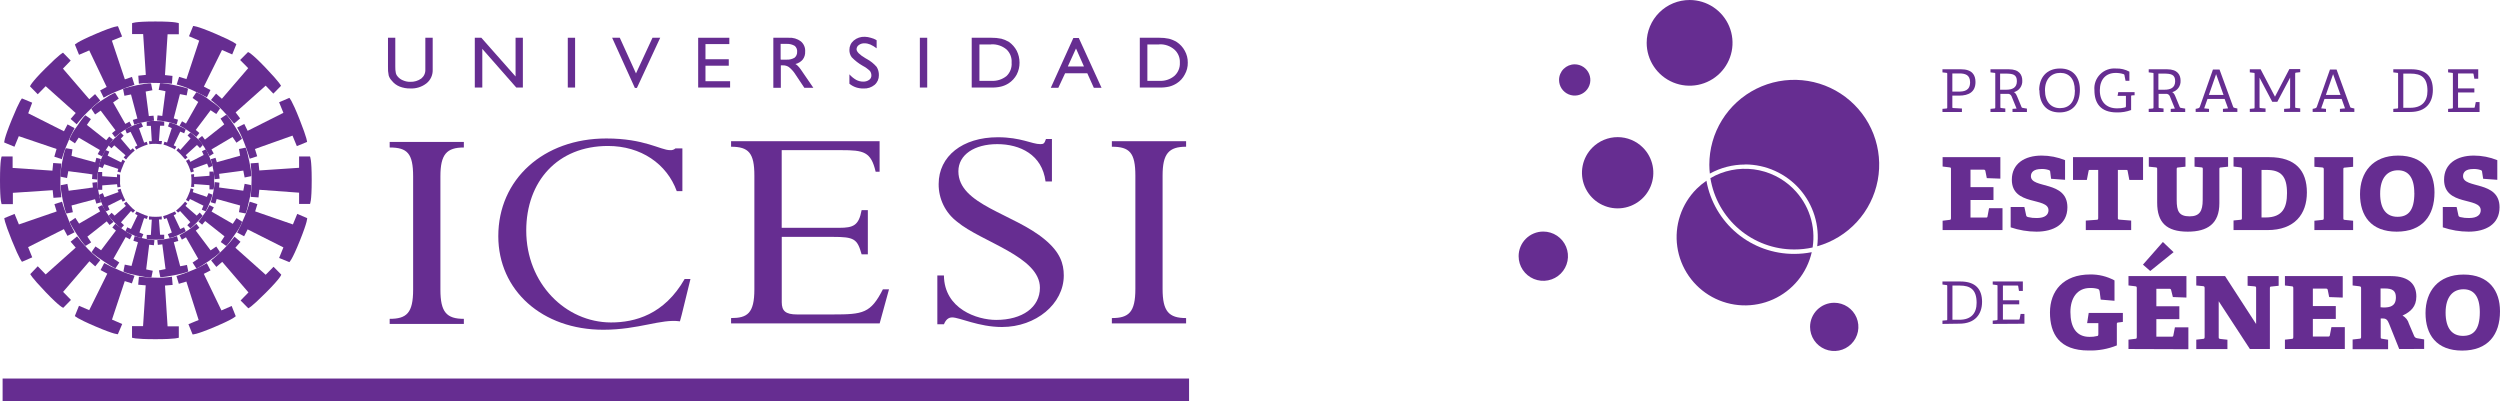 <svg width="349" height="56" viewBox="0 0 349 56" fill="none" xmlns="http://www.w3.org/2000/svg">
<g clip-path="url(#clip0_104_11395)">
<path fill-rule="evenodd" clip-rule="evenodd" d="M24.001 11.685C23.233 11.603 22.462 11.568 21.69 11.578C20.92 11.553 20.15 11.589 19.386 11.685V11.685L19.308 10.567L20.356 10.454L19.985 4.758H18.438V3.242C18.438 3.242 18.701 3 21.69 3C24.678 3 24.964 3.242 24.964 3.242V4.787H23.395L23.031 10.482L24.079 10.596L24.001 11.713V11.685Z" fill="#662D91"/>
<path fill-rule="evenodd" clip-rule="evenodd" d="M18.751 11.849C18.751 11.849 17.995 12.063 16.611 12.625C15.873 12.907 15.158 13.245 14.472 13.636V13.636L13.979 12.625L14.892 12.141L12.46 7.037L11.034 7.649L10.456 6.225C10.456 6.225 10.634 5.898 13.387 4.723C16.141 3.549 16.469 3.67 16.469 3.67L17.046 5.093L15.62 5.677L17.432 11.08L18.423 10.732L18.765 11.828L18.751 11.849Z" fill="#662D91"/>
<path fill-rule="evenodd" clip-rule="evenodd" d="M13.979 14.042C13.382 14.523 12.812 15.039 12.275 15.587C11.707 16.136 11.18 16.726 10.699 17.352V17.352L9.857 16.605L10.57 15.779L6.376 12.034L5.271 13.159L4.194 12.063C4.194 12.063 4.194 11.686 6.334 9.55C8.473 7.414 8.801 7.357 8.801 7.357L9.871 8.454L8.787 9.579L12.46 13.85L13.273 13.138L13.987 14.021L13.979 14.042Z" fill="#662D91"/>
<path fill-rule="evenodd" clip-rule="evenodd" d="M10.413 17.885C10.031 18.573 9.697 19.287 9.415 20.021C9.097 20.733 8.835 21.468 8.63 22.221V22.221L7.582 21.872L7.896 20.797L2.625 19.01L2.018 20.484L0.592 19.893C0.592 19.893 0.485 19.544 1.64 16.711C2.796 13.877 3.067 13.742 3.067 13.742L4.493 14.333L3.937 15.814L8.93 18.327L9.429 17.366L10.428 17.9L10.413 17.885Z" fill="#662D91"/>
<path fill-rule="evenodd" clip-rule="evenodd" d="M8.559 22.833C8.475 23.613 8.432 24.398 8.431 25.183C8.418 25.97 8.461 26.757 8.559 27.539V27.539L7.461 27.617L7.354 26.549L1.797 26.919V28.5H0.235C0.235 28.5 0 28.229 0 25.183C0 22.136 0.235 21.844 0.235 21.844H1.762V23.445L7.318 23.823L7.425 22.755L8.523 22.833H8.559Z" fill="#662D91"/>
<path fill-rule="evenodd" clip-rule="evenodd" d="M8.659 28.15C8.857 28.88 9.11 29.594 9.415 30.286C9.68 31.027 10.015 31.742 10.413 32.422V32.422L9.415 32.927L8.916 31.988L3.923 34.5L4.501 35.924L3.074 36.544C3.074 36.544 2.782 36.351 1.648 33.547C0.514 30.742 0.606 30.45 0.606 30.45L2.033 29.859L2.639 31.332L7.91 29.517L7.596 28.499L8.673 28.15H8.659Z" fill="#662D91"/>
<path fill-rule="evenodd" clip-rule="evenodd" d="M10.756 32.992C11.231 33.607 11.738 34.196 12.275 34.758C12.809 35.319 13.389 35.836 14.008 36.303V36.303L13.295 37.185L12.482 36.473L8.809 40.745L9.907 41.869L8.837 42.966C8.837 42.966 8.466 42.966 6.369 40.773C4.272 38.581 4.229 38.26 4.229 38.26L5.271 37.171L6.376 38.31L10.57 34.566L9.857 33.74L10.727 33.028L10.756 32.992Z" fill="#662D91"/>
<path fill-rule="evenodd" clip-rule="evenodd" d="M14.529 36.707C15.189 37.08 15.873 37.411 16.576 37.697C17.288 38.02 18.025 38.286 18.78 38.494L18.409 39.562L17.418 39.241L15.634 44.616L17.061 45.228L16.455 46.652C16.455 46.652 16.112 46.759 13.359 45.584C10.606 44.41 10.449 44.111 10.449 44.111L11.027 42.687L12.453 43.299L14.978 38.202L14.037 37.697L14.557 36.707H14.529Z" fill="#662D91"/>
<path fill-rule="evenodd" clip-rule="evenodd" d="M19.407 38.63C20.165 38.716 20.927 38.761 21.69 38.765C22.462 38.793 23.236 38.747 24.001 38.63V38.63L24.101 39.776L23.031 39.862L23.394 45.557H24.963V47.137C24.963 47.137 24.671 47.351 21.683 47.351C18.694 47.351 18.43 47.137 18.43 47.137V45.528H19.971L20.342 39.833L19.293 39.748L19.393 38.602L19.407 38.63Z" fill="#662D91"/>
<path fill-rule="evenodd" clip-rule="evenodd" d="M24.657 38.523C25.387 38.312 26.102 38.053 26.797 37.746C27.513 37.465 28.205 37.125 28.865 36.728V36.728L29.393 37.746L28.451 38.231L30.912 43.335L32.339 42.715L32.909 44.139C32.909 44.139 32.752 44.46 29.978 45.634C27.203 46.809 26.882 46.681 26.882 46.681L26.305 45.257L27.731 44.673L26.019 39.306L24.964 39.619L24.628 38.523H24.657Z" fill="#662D91"/>
<path fill-rule="evenodd" clip-rule="evenodd" d="M29.479 36.358C30.077 35.875 30.646 35.357 31.183 34.806C31.742 34.257 32.259 33.666 32.731 33.041V33.041L33.572 33.753L32.859 34.586L37.089 38.359L38.187 37.241L39.264 38.337C39.264 38.337 39.264 38.708 37.124 40.85C34.985 42.993 34.664 43.036 34.664 43.036L33.587 41.947L34.685 40.822L31.019 36.551L30.206 37.263L29.493 36.38L29.479 36.358Z" fill="#662D91"/>
<path fill-rule="evenodd" clip-rule="evenodd" d="M33.102 32.479C33.47 31.784 33.803 31.071 34.1 30.343C34.421 29.638 34.674 28.904 34.856 28.15V28.15L35.933 28.499L35.619 29.51L40.89 31.332L41.496 29.859L42.88 30.45C42.88 30.45 42.987 30.799 41.86 33.603C40.733 36.408 40.391 36.593 40.391 36.593L38.964 36.01L39.563 34.536L34.571 32.023L34.079 32.984L33.08 32.45L33.102 32.479Z" fill="#662D91"/>
<path fill-rule="evenodd" clip-rule="evenodd" d="M34.992 27.51C34.992 27.51 35.092 26.706 35.12 25.161C35.133 24.374 35.09 23.586 34.992 22.805V22.805L36.09 22.727L36.197 23.794L41.753 23.424V21.844H43.272C43.272 21.844 43.515 22.107 43.515 25.161C43.515 28.215 43.272 28.471 43.272 28.471H41.753V26.898L36.197 26.492L36.09 27.56L34.992 27.482V27.51Z" fill="#662D91"/>
<path fill-rule="evenodd" clip-rule="evenodd" d="M34.856 22.136C34.856 22.136 34.649 21.36 34.1 19.943C33.819 19.208 33.485 18.494 33.102 17.807L34.1 17.302L34.571 18.263L39.563 15.75L38.964 14.276L40.391 13.664C40.391 13.664 40.705 13.849 41.817 16.661C42.93 19.473 42.866 19.815 42.866 19.815L41.439 20.398L40.833 18.932L35.591 20.797L35.905 21.815L34.856 22.157V22.136Z" fill="#662D91"/>
<path fill-rule="evenodd" clip-rule="evenodd" d="M32.681 17.273C32.205 16.659 31.698 16.07 31.162 15.508C30.631 14.948 30.059 14.429 29.45 13.956V13.956L30.163 13.073L30.976 13.785L34.649 9.514L33.522 8.375L34.621 7.271C34.621 7.271 34.992 7.271 37.089 9.471C39.185 11.671 39.228 11.984 39.228 11.984L38.158 13.073L37.089 11.956L32.895 15.693L33.522 16.526L32.659 17.273H32.681Z" fill="#662D91"/>
<path fill-rule="evenodd" clip-rule="evenodd" d="M28.879 13.586C28.879 13.586 28.166 13.187 26.804 12.568C26.116 12.244 25.4 11.984 24.664 11.792V11.792L25.006 10.724L26.026 11.044L27.809 5.669L26.383 5.057L26.961 3.633C26.961 3.633 27.303 3.527 30.056 4.701C32.809 5.876 32.995 6.175 32.995 6.175L32.417 7.599L30.991 6.979L28.459 12.091L29.379 12.568L28.879 13.586V13.586Z" fill="#662D91"/>
<path fill-rule="evenodd" clip-rule="evenodd" d="M15.791 19.467C15.496 19.831 15.224 20.214 14.978 20.613C14.703 21.001 14.464 21.413 14.265 21.845V21.845L13.637 21.51L13.951 20.948L10.991 19.211L10.463 20.015L9.679 19.481C9.93 18.841 10.274 18.242 10.699 17.701C11.719 16.149 11.933 16.1 11.933 16.1L12.689 16.634L12.125 17.438L14.828 19.574L15.249 19.068L15.777 19.495L15.791 19.467Z" fill="#662D91"/>
<path fill-rule="evenodd" clip-rule="evenodd" d="M14.087 22.221C13.942 22.688 13.828 23.164 13.744 23.645C13.641 24.113 13.579 24.59 13.559 25.069L12.845 24.983L12.896 24.343L9.536 23.894L9.358 24.855L8.438 24.663C8.438 24.663 8.331 24.45 8.673 22.634C9.015 20.819 9.194 20.684 9.194 20.684L10.114 20.847L9.985 21.766L13.295 22.67L13.452 22.029L14.108 22.221H14.087Z" fill="#662D91"/>
<path fill-rule="evenodd" clip-rule="evenodd" d="M13.552 25.424C13.594 25.902 13.665 26.378 13.766 26.848C13.833 27.32 13.945 27.785 14.101 28.236V28.236L13.452 28.428L13.266 27.809L9.985 28.684L10.171 29.624L9.272 29.809C9.272 29.809 9.115 29.674 8.752 27.887C8.388 26.1 8.488 25.851 8.488 25.851L9.408 25.666L9.586 26.627L12.974 26.171L12.896 25.502L13.609 25.424H13.552Z" fill="#662D91"/>
<path fill-rule="evenodd" clip-rule="evenodd" d="M14.265 28.629C14.265 28.629 14.479 29.056 14.978 29.832C15.239 30.234 15.527 30.617 15.841 30.978L15.292 31.405L14.9 30.9L12.196 33.035L12.724 33.833L11.961 34.324C11.961 34.324 11.747 34.267 10.727 32.715C9.707 31.163 9.729 30.95 9.729 30.95L10.52 30.416L11.041 31.22L13.979 29.512L13.666 28.921L14.265 28.629Z" fill="#662D91"/>
<path fill-rule="evenodd" clip-rule="evenodd" d="M16.105 31.227C16.105 31.227 16.469 31.547 17.232 32.081C17.61 32.356 18.014 32.594 18.437 32.793V32.793L18.123 33.412L17.546 33.092L15.841 36.11L16.654 36.644L16.126 37.449C16.126 37.449 15.919 37.449 14.4 36.431C12.881 35.413 12.795 35.178 12.795 35.178L13.323 34.402L14.108 34.935L16.183 32.188L15.684 31.761L16.105 31.227V31.227Z" fill="#662D91"/>
<path fill-rule="evenodd" clip-rule="evenodd" d="M18.808 32.963C19.255 33.106 19.71 33.223 20.171 33.312C20.625 33.432 21.091 33.503 21.561 33.525V33.525L21.483 34.237L20.827 34.159L20.406 37.611L21.326 37.797L21.14 38.729C21.14 38.729 20.955 38.836 19.172 38.466C17.389 38.096 17.232 37.882 17.232 37.882L17.417 36.942L18.359 37.127L19.258 33.817L18.623 33.611L18.808 32.941V32.963Z" fill="#662D91"/>
<path fill-rule="evenodd" clip-rule="evenodd" d="M21.954 33.525C22.42 33.485 22.884 33.421 23.344 33.333C23.809 33.25 24.265 33.126 24.707 32.963L24.892 33.632L24.265 33.817L25.156 37.17L26.098 36.985L26.283 37.882C26.283 37.882 26.126 38.067 24.343 38.416C22.56 38.765 22.374 38.679 22.374 38.679L22.189 37.747L23.109 37.562L22.66 34.109L22.032 34.187L21.954 33.475V33.525Z" fill="#662D91"/>
<path fill-rule="evenodd" clip-rule="evenodd" d="M25.07 32.829C25.07 32.829 25.491 32.615 26.283 32.117C26.684 31.857 27.061 31.561 27.41 31.234L27.831 31.797L27.331 32.195L29.4 34.95L30.191 34.416L30.712 35.193C30.712 35.193 30.662 35.406 29.143 36.445C27.624 37.485 27.41 37.463 27.41 37.463L26.882 36.659L27.674 36.125L25.962 33.128L25.391 33.456L25.07 32.836V32.829Z" fill="#662D91"/>
<path fill-rule="evenodd" clip-rule="evenodd" d="M27.695 30.957C27.695 30.957 28.009 30.587 28.537 29.811C28.811 29.441 29.047 29.045 29.243 28.629L29.849 28.949L29.535 29.54L32.495 31.249L33.023 30.444L33.808 30.957C33.567 31.584 33.23 32.17 32.809 32.694C31.789 34.246 31.575 34.331 31.575 34.331L30.819 33.79L31.34 32.993L28.644 30.857L28.223 31.363L27.695 30.935V30.957Z" fill="#662D91"/>
<path fill-rule="evenodd" clip-rule="evenodd" d="M29.428 28.23C29.567 27.773 29.681 27.31 29.77 26.842C29.867 26.372 29.936 25.896 29.977 25.418V25.418L30.634 25.503L30.584 26.173L33.964 26.621L34.15 25.66L35.07 25.852C35.077 26.538 34.989 27.221 34.806 27.881C34.435 29.668 34.278 29.803 34.278 29.803L33.358 29.618L33.522 28.686L30.248 27.781L30.063 28.422L29.407 28.23H29.428Z" fill="#662D91"/>
<path fill-rule="evenodd" clip-rule="evenodd" d="M29.956 24.997C29.915 24.518 29.846 24.043 29.749 23.573C29.686 23.113 29.578 22.66 29.428 22.22V22.22L30.084 22.028L30.27 22.647L33.522 21.736L33.358 20.796L34.278 20.611C34.278 20.611 34.435 20.739 34.806 22.562C35.177 24.384 35.07 24.591 35.07 24.591L34.15 24.776L33.964 23.815L30.584 24.27L30.662 24.94L29.949 25.018L29.956 24.997Z" fill="#662D91"/>
<path fill-rule="evenodd" clip-rule="evenodd" d="M29.243 21.793C29.243 21.793 29.029 21.359 28.53 20.561C28.274 20.152 27.983 19.767 27.66 19.408L28.216 18.981L28.608 19.494L31.304 17.358L30.784 16.553L31.568 16.02C31.568 16.02 31.782 16.076 32.774 17.621C33.765 19.166 33.772 19.387 33.772 19.387L33.009 19.921L32.46 19.123L29.521 20.86L29.835 21.423L29.243 21.793Z" fill="#662D91"/>
<path fill-rule="evenodd" clip-rule="evenodd" d="M27.41 19.116C27.41 19.116 27.039 18.796 26.283 18.262C25.903 17.986 25.497 17.747 25.07 17.55V17.55L25.413 16.931L25.962 17.251L27.674 14.233L26.882 13.678L27.41 12.873C28.034 13.126 28.618 13.469 29.143 13.891C30.662 14.93 30.712 15.144 30.712 15.144L30.191 15.92L29.4 15.386L27.331 18.141L27.831 18.568L27.41 19.102V19.116Z" fill="#662D91"/>
<path fill-rule="evenodd" clip-rule="evenodd" d="M24.678 17.38C24.241 17.231 23.796 17.105 23.345 17.003C22.875 16.899 22.398 16.837 21.918 16.818V16.818L21.996 16.106L22.653 16.184L23.102 12.732L22.153 12.546L22.339 11.614C22.339 11.614 22.524 11.507 24.307 11.877C26.09 12.248 26.247 12.39 26.247 12.39L26.062 13.322L25.12 13.137L24.25 16.526L24.849 16.711L24.664 17.38H24.678Z" fill="#662D91"/>
<path fill-rule="evenodd" clip-rule="evenodd" d="M21.533 16.846C21.054 16.882 20.578 16.944 20.106 17.031C19.641 17.114 19.185 17.24 18.744 17.408V17.408L18.544 16.739L19.179 16.554L18.288 13.187L17.368 13.372L17.182 12.432C17.182 12.432 17.318 12.276 19.101 11.898C20.884 11.521 21.091 11.656 21.091 11.656L21.276 12.596L20.335 12.781L20.777 16.205L21.433 16.148L21.512 16.86L21.533 16.846Z" fill="#662D91"/>
<path fill-rule="evenodd" clip-rule="evenodd" d="M18.387 17.566C18.387 17.566 17.966 17.779 17.182 18.278C16.788 18.545 16.412 18.838 16.055 19.154V19.154L15.634 18.598L16.126 18.192L14.058 15.445L13.273 15.979L12.746 15.174C13.212 14.694 13.742 14.279 14.322 13.943C15.841 12.917 16.076 12.967 16.076 12.967L16.576 13.764L15.791 14.298L17.496 17.296L18.073 16.975L18.387 17.587V17.566Z" fill="#662D91"/>
<path fill-rule="evenodd" clip-rule="evenodd" d="M17.467 22.484C17.327 22.731 17.21 22.991 17.118 23.26C16.993 23.525 16.895 23.801 16.825 24.085V24.085L16.404 23.957L16.511 23.58L14.557 22.932L14.322 23.466L13.794 23.253C13.869 22.845 14.001 22.449 14.186 22.078C14.607 21.01 14.743 20.953 14.743 20.953L15.263 21.167L15.028 21.729L16.918 22.669L17.103 22.291L17.467 22.505V22.484Z" fill="#662D91"/>
<path fill-rule="evenodd" clip-rule="evenodd" d="M16.761 24.357C16.761 24.357 16.761 24.648 16.761 25.211C16.736 25.506 16.755 25.804 16.818 26.094L16.397 26.151L16.34 25.716L14.272 25.88V26.492H13.694C13.601 26.091 13.574 25.677 13.616 25.268C13.575 24.846 13.601 24.421 13.694 24.008H14.265V24.599L16.333 24.734V24.328L16.754 24.385L16.761 24.357Z" fill="#662D91"/>
<path fill-rule="evenodd" clip-rule="evenodd" d="M16.84 26.336C16.904 26.621 17 26.898 17.125 27.162C17.231 27.438 17.355 27.706 17.496 27.966V27.966L17.125 28.151L16.947 27.802L15.057 28.742L15.292 29.276L14.764 29.518C14.519 29.177 14.333 28.796 14.215 28.393C14.024 28.02 13.892 27.619 13.823 27.204V27.204L14.351 26.962L14.579 27.525L16.555 26.813L16.405 26.493L16.826 26.364L16.84 26.336Z" fill="#662D91"/>
<path fill-rule="evenodd" clip-rule="evenodd" d="M17.624 28.15C17.805 28.374 17.997 28.588 18.202 28.791C18.395 29.014 18.616 29.212 18.858 29.382L18.566 29.702L18.28 29.46L16.889 31.041L17.31 31.439L16.918 31.866C16.918 31.866 16.79 31.866 15.969 31.041C15.149 30.215 15.185 30.101 15.185 30.101L15.577 29.702L15.998 30.101L17.574 28.741L17.31 28.421L17.624 28.15Z" fill="#662D91"/>
<path fill-rule="evenodd" clip-rule="evenodd" d="M19.044 29.518C19.044 29.518 19.308 29.646 19.828 29.859C20.088 29.987 20.361 30.087 20.641 30.158L20.513 30.557L20.113 30.45L19.464 32.458L20.014 32.693L19.778 33.234C19.375 33.155 18.986 33.019 18.623 32.828C17.596 32.401 17.524 32.266 17.524 32.266L17.76 31.732L18.28 31.974L19.201 30.052L18.858 29.859L19.044 29.518V29.518Z" fill="#662D91"/>
<path fill-rule="evenodd" clip-rule="evenodd" d="M20.848 30.209C21.136 30.251 21.427 30.27 21.718 30.266C22.007 30.272 22.296 30.253 22.581 30.209V30.636H22.189L22.346 32.772H22.924V33.355C22.924 33.355 22.817 33.462 21.69 33.462C20.563 33.462 20.484 33.355 20.484 33.355V32.793H21.062L21.191 30.657H20.798V30.23L20.848 30.209Z" fill="#662D91"/>
<path fill-rule="evenodd" clip-rule="evenodd" d="M22.824 30.158C23.105 30.088 23.378 29.988 23.637 29.859C24.165 29.646 24.429 29.518 24.429 29.518L24.607 29.859L24.25 30.052L25.163 31.974L25.691 31.732L25.927 32.266C25.927 32.266 25.848 32.401 24.821 32.828C24.459 33.017 24.073 33.154 23.673 33.234V33.234L23.43 32.693L23.986 32.458L23.273 30.45L22.909 30.585L22.774 30.158H22.824Z" fill="#662D91"/>
<path fill-rule="evenodd" clip-rule="evenodd" d="M24.6 29.382C24.6 29.382 24.835 29.197 25.256 28.791C25.46 28.588 25.653 28.374 25.834 28.15V28.15L26.147 28.421L25.891 28.741L27.46 30.101L27.881 29.674L28.273 30.101C28.273 30.101 28.273 30.236 27.488 31.041C26.704 31.845 26.568 31.866 26.568 31.866L26.147 31.439L26.568 31.012L25.142 29.46L24.856 29.674L24.564 29.382H24.6Z" fill="#662D91"/>
<path fill-rule="evenodd" clip-rule="evenodd" d="M25.962 27.915C26.104 27.666 26.228 27.407 26.333 27.139C26.461 26.867 26.557 26.58 26.618 26.285V26.285L27.017 26.42L26.91 26.819L28.879 27.488L29.114 26.954L29.635 27.168C29.569 27.585 29.436 27.988 29.243 28.364C28.822 29.432 28.694 29.489 28.694 29.489L28.166 29.275L28.401 28.713L26.518 27.78L26.333 28.122L25.962 27.915Z" fill="#662D91"/>
<path fill-rule="evenodd" clip-rule="evenodd" d="M26.675 26.064C26.713 25.781 26.73 25.496 26.725 25.21C26.729 24.924 26.713 24.639 26.675 24.356V24.356L27.096 24.306V24.704L29.243 24.541V23.957H29.814C29.906 24.358 29.933 24.772 29.892 25.181C29.933 25.603 29.907 26.028 29.814 26.442H29.243V25.851L27.103 25.694V26.093H26.682L26.675 26.064Z" fill="#662D91"/>
<path fill-rule="evenodd" clip-rule="evenodd" d="M26.647 24.065C26.566 23.783 26.47 23.505 26.361 23.232C26.249 22.963 26.116 22.703 25.962 22.456V22.456L26.39 22.221L26.568 22.598L28.43 21.637L28.194 21.103L28.722 20.861C28.722 20.861 28.851 20.94 29.271 21.979C29.692 23.018 29.664 23.161 29.664 23.161L29.143 23.403L28.908 22.84L26.939 23.552L27.067 23.93L26.675 24.065H26.647Z" fill="#662D91"/>
<path fill-rule="evenodd" clip-rule="evenodd" d="M25.834 22.222C25.834 22.222 25.648 22.001 25.256 21.574C25.058 21.368 24.849 21.173 24.628 20.99V20.99L24.892 20.67L25.178 20.933L26.604 19.332L26.183 18.904L26.576 18.506C26.576 18.506 26.711 18.506 27.524 19.303C28.337 20.101 28.309 20.243 28.309 20.243L27.916 20.67L27.496 20.243L25.927 21.667L26.183 21.959L25.869 22.229L25.834 22.222Z" fill="#662D91"/>
<path fill-rule="evenodd" clip-rule="evenodd" d="M24.393 20.854C24.15 20.708 23.895 20.584 23.63 20.484C23.373 20.355 23.102 20.255 22.824 20.185V20.185L22.959 19.786L23.323 19.893L23.979 17.885L23.451 17.643L23.665 17.109C24.068 17.189 24.457 17.325 24.821 17.515C25.869 17.942 25.919 18.07 25.919 18.07L25.712 18.611L25.163 18.369L24.25 20.291L24.614 20.484L24.407 20.854H24.393Z" fill="#662D91"/>
<path fill-rule="evenodd" clip-rule="evenodd" d="M22.553 20.134C22.553 20.134 22.267 20.134 21.718 20.078C21.427 20.072 21.136 20.091 20.848 20.134V20.134L20.798 19.707H21.191L21.062 17.572H20.484V16.988C20.878 16.888 21.286 16.859 21.69 16.902C22.817 16.902 22.924 16.988 22.924 16.988V17.55H22.346L22.189 19.686H22.61L22.553 20.113V20.134Z" fill="#662D91"/>
<path fill-rule="evenodd" clip-rule="evenodd" d="M20.591 20.186C20.314 20.268 20.043 20.368 19.778 20.485C19.513 20.596 19.258 20.729 19.015 20.883V20.883L18.808 20.506L19.172 20.321L18.23 18.399L17.702 18.634L17.496 18.1C17.496 18.1 17.546 17.972 18.566 17.545C19.585 17.117 19.721 17.139 19.721 17.139L19.963 17.673L19.407 17.915L20.12 19.922L20.484 19.787L20.62 20.186H20.591Z" fill="#662D91"/>
<path fill-rule="evenodd" clip-rule="evenodd" d="M18.808 21.017C18.584 21.198 18.372 21.393 18.173 21.601C17.955 21.801 17.761 22.025 17.596 22.27V22.27L17.26 21.978L17.524 21.679L15.948 20.291L15.556 20.697L15.135 20.291C15.135 20.291 15.135 20.163 15.948 19.358C16.761 18.554 16.868 18.525 16.868 18.525L17.26 18.931L16.868 19.358L18.23 20.96L18.544 20.697L18.808 21.017V21.017Z" fill="#662D91"/>
<path d="M165.993 52.846H0.364V55.999H165.993V52.846Z" fill="#662D91"/>
<path fill-rule="evenodd" clip-rule="evenodd" d="M146.85 19.409H146.015C145.801 20.029 145.701 20.121 145.223 20.121C144.047 20.121 142.52 19.16 139.296 19.16C134.368 19.16 131.037 21.808 131.037 25.681C131.025 26.698 131.251 27.704 131.696 28.618C132.142 29.533 132.796 30.331 133.605 30.949C137.014 33.797 145.173 35.811 145.173 40.168C145.173 42.895 142.734 44.66 139.061 44.66C136.415 44.66 131.822 43.136 131.772 38.459H130.852V45.272H131.772C132.036 44.632 132.399 44.311 132.927 44.311C133.947 44.311 136.65 45.65 139.874 45.65C144.624 45.65 148.504 42.41 148.504 38.459C148.504 36.772 147.977 35.199 145.851 33.434C141.5 29.796 133.79 28.593 133.79 23.916C133.79 21.588 136.044 20.121 139.218 20.121C142.392 20.121 145.487 21.588 145.958 25.332H146.85V19.424V19.409Z" fill="#662D91"/>
<path fill-rule="evenodd" clip-rule="evenodd" d="M61.481 24.62C61.481 21.552 62.344 20.59 64.755 20.59V19.814H54.399V20.59C56.86 20.59 57.673 21.416 57.673 24.62V40.445C57.673 43.705 56.76 44.51 54.399 44.51V45.222H64.755V44.51C62.344 44.51 61.481 43.577 61.481 40.445V24.62Z" fill="#662D91"/>
<path fill-rule="evenodd" clip-rule="evenodd" d="M95.261 26.655V20.718H94.291C94.188 20.809 94.068 20.877 93.938 20.919C93.808 20.96 93.671 20.975 93.535 20.96C92.222 20.96 89.968 19.33 84.64 19.33C75.882 19.33 69.562 25.025 69.562 32.963C69.562 40.551 75.696 46.033 84.22 46.033C89.177 46.033 92.272 44.481 94.918 44.858C94.975 44.858 96.345 39.028 96.388 38.95H95.574C92.722 43.933 88.62 45.015 85.29 45.015C78.949 45.001 73.464 39.562 73.464 32.187C73.464 25.317 77.843 20.377 84.876 20.377C89.462 20.377 93.085 22.861 94.476 26.684H95.261V26.655Z" fill="#662D91"/>
<path fill-rule="evenodd" clip-rule="evenodd" d="M121.151 29.339H120.281C119.889 31.474 119.133 31.802 117.157 31.802H109.126V20.96H117.414C120.588 20.96 121.586 21.174 122.242 23.978H122.792V19.707H102.058V20.483C104.518 20.483 105.31 21.359 105.31 24.512V40.395C105.31 43.762 104.311 44.402 102.058 44.402V45.15H122.799L124.104 40.395H123.248C121.543 43.733 120.495 43.897 116.265 43.897H111.273C109.668 43.897 109.133 43.413 109.133 42.181V33.069H116.265C119.232 33.069 119.682 33.333 120.281 35.504H121.151V29.339Z" fill="#662D91"/>
<path fill-rule="evenodd" clip-rule="evenodd" d="M162.298 24.512C162.298 21.444 163.161 20.483 165.579 20.483V19.707H155.216V20.483C157.684 20.483 158.497 21.309 158.497 24.512V40.337C158.497 43.598 157.577 44.402 155.216 44.402V45.15H165.579V44.402C163.161 44.402 162.298 43.47 162.298 40.337V24.512Z" fill="#662D91"/>
<path fill-rule="evenodd" clip-rule="evenodd" d="M54.163 5.271H55.183V9.279C55.174 9.595 55.2 9.91 55.262 10.219C55.306 10.399 55.397 10.563 55.526 10.696C55.73 10.937 55.993 11.12 56.289 11.23C56.601 11.366 56.94 11.431 57.28 11.422C57.825 11.442 58.362 11.282 58.807 10.967C58.995 10.817 59.146 10.625 59.245 10.406C59.344 10.186 59.39 9.947 59.377 9.707V9.707V5.271H60.404V9.763C60.414 10.121 60.34 10.477 60.189 10.802C60.038 11.126 59.814 11.412 59.534 11.636C58.893 12.136 58.093 12.389 57.28 12.348C56.771 12.36 56.264 12.27 55.79 12.084C55.353 11.91 54.972 11.622 54.684 11.251C54.488 11.052 54.344 10.807 54.263 10.539C54.178 10.135 54.144 9.721 54.163 9.308V9.308V5.271Z" fill="#662D91"/>
<path fill-rule="evenodd" clip-rule="evenodd" d="M66.282 12.22V5.271H67.195L71.973 10.675V5.271H72.993V12.22H72.073L67.33 6.823V12.22H66.282Z" fill="#662D91"/>
<path fill-rule="evenodd" clip-rule="evenodd" d="M79.263 12.22V5.271H80.283V12.22H79.263Z" fill="#662D91"/>
<path fill-rule="evenodd" clip-rule="evenodd" d="M88.627 12.277L85.454 5.271H86.523L88.784 10.248L91.088 5.271H92.165L88.913 12.277H88.627Z" fill="#662D91"/>
<path fill-rule="evenodd" clip-rule="evenodd" d="M97.464 12.22V5.271H101.815V6.154H98.484V8.269H101.737V9.173H98.484V11.337H101.922V12.22H97.464Z" fill="#662D91"/>
<path fill-rule="evenodd" clip-rule="evenodd" d="M107.957 12.255V5.272H110.096C110.707 5.229 111.313 5.409 111.801 5.777C112.007 5.95 112.168 6.17 112.272 6.417C112.377 6.665 112.42 6.933 112.4 7.201C112.423 7.602 112.302 7.999 112.058 8.319C111.793 8.629 111.435 8.846 111.038 8.938C111.165 9.007 111.281 9.096 111.38 9.201C111.536 9.359 111.676 9.531 111.801 9.714V9.714L113.541 12.255H112.286L111.052 10.405C110.807 10.008 110.496 9.656 110.132 9.365C109.893 9.201 109.609 9.116 109.319 9.123H109.005V12.255H107.957ZM109.005 8.326H109.84C110.216 8.342 110.59 8.251 110.916 8.062C111.038 7.962 111.135 7.834 111.198 7.689C111.261 7.545 111.29 7.387 111.28 7.23C111.295 7.075 111.272 6.92 111.213 6.776C111.155 6.632 111.063 6.505 110.945 6.404C110.611 6.208 110.227 6.111 109.84 6.126H108.976V8.262L109.005 8.326Z" fill="#662D91"/>
<path fill-rule="evenodd" clip-rule="evenodd" d="M118.577 11.685V10.375C118.846 10.686 119.167 10.949 119.525 11.151C119.823 11.31 120.157 11.394 120.495 11.393C120.793 11.407 121.086 11.322 121.33 11.151C121.434 11.081 121.518 10.985 121.573 10.872C121.628 10.76 121.652 10.635 121.644 10.51C121.643 10.289 121.57 10.074 121.437 9.898C121.139 9.615 120.803 9.376 120.438 9.186C119.867 8.861 119.346 8.456 118.89 7.983C118.678 7.686 118.568 7.329 118.577 6.965C118.574 6.715 118.628 6.468 118.732 6.242C118.837 6.015 118.991 5.815 119.183 5.655C119.616 5.295 120.168 5.109 120.731 5.135C121.007 5.143 121.28 5.188 121.544 5.27C121.84 5.337 122.123 5.455 122.378 5.619V5.619V6.744C122.103 6.532 121.804 6.353 121.487 6.21C121.23 6.101 120.953 6.045 120.674 6.046C120.392 6.035 120.115 6.12 119.889 6.288C119.793 6.353 119.715 6.44 119.66 6.542C119.605 6.643 119.576 6.757 119.575 6.872C119.575 7.221 119.996 7.648 120.859 8.154L121.016 8.239C121.532 8.521 121.993 8.892 122.378 9.335C122.597 9.687 122.707 10.096 122.692 10.51C122.696 10.763 122.644 11.014 122.541 11.245C122.437 11.476 122.285 11.682 122.093 11.848C121.658 12.203 121.106 12.384 120.545 12.354C120.189 12.36 119.835 12.307 119.497 12.197C119.161 12.084 118.849 11.91 118.577 11.685V11.685Z" fill="#662D91"/>
<path fill-rule="evenodd" clip-rule="evenodd" d="M128.412 12.22V5.271H129.439V12.22H128.412Z" fill="#662D91"/>
<path fill-rule="evenodd" clip-rule="evenodd" d="M138.369 6.21H136.728V11.286H138.369C139.141 11.339 139.905 11.1 140.509 10.617C140.76 10.377 140.954 10.085 141.077 9.761C141.201 9.437 141.25 9.09 141.222 8.744C141.247 8.404 141.196 8.061 141.073 7.742C140.95 7.424 140.757 7.136 140.509 6.901C139.911 6.403 139.146 6.148 138.369 6.189V6.21ZM138.369 5.27C138.848 5.263 139.326 5.308 139.795 5.406C140.17 5.51 140.53 5.664 140.865 5.861C141.312 6.182 141.678 6.601 141.935 7.086C142.194 7.6 142.329 8.168 142.327 8.744C142.333 9.321 142.198 9.89 141.935 10.403C141.667 10.903 141.277 11.326 140.801 11.635C140.472 11.845 140.111 11.999 139.731 12.09C139.263 12.196 138.784 12.239 138.305 12.218H135.651V5.27H138.369Z" fill="#662D91"/>
<path fill-rule="evenodd" clip-rule="evenodd" d="M149.067 9.279H151.321L150.209 6.766L149.067 9.279ZM146.692 12.255L149.838 5.307H150.601L153.775 12.255H152.698L151.785 10.226H148.689L147.741 12.255H146.692Z" fill="#662D91"/>
<path fill-rule="evenodd" clip-rule="evenodd" d="M161.828 6.21H160.173V11.286H161.828C162.586 11.335 163.336 11.096 163.924 10.616C164.188 10.384 164.396 10.094 164.532 9.77C164.668 9.446 164.728 9.095 164.709 8.744C164.726 8.398 164.664 8.052 164.528 7.733C164.392 7.413 164.186 7.129 163.924 6.9C163.342 6.406 162.592 6.151 161.828 6.188V6.21ZM161.828 5.27C162.285 5.264 162.742 5.31 163.19 5.405C163.569 5.505 163.932 5.658 164.267 5.861C164.739 6.168 165.127 6.589 165.394 7.085C165.678 7.591 165.823 8.164 165.815 8.744C165.828 9.325 165.682 9.898 165.394 10.403C165.135 10.906 164.746 11.332 164.267 11.634C163.944 11.841 163.59 11.994 163.218 12.09C162.751 12.195 162.271 12.238 161.792 12.218H159.117V5.27H161.828Z" fill="#662D91"/>
</g>
<g clip-path="url(#clip1_104_11395)">
<path d="M271.167 15.631V15.197L271.7 15.148C271.814 15.148 271.835 15.105 271.835 14.984V10.323C271.835 10.21 271.835 10.174 271.7 10.167L271.167 10.103V9.67H273.75C275.323 9.67 275.778 10.48 275.778 11.446C275.778 12.803 274.888 13.35 273.465 13.35H272.547V14.92C272.547 15.055 272.547 15.076 272.689 15.084L273.885 15.148V15.631H271.167ZM273.415 12.789C274.17 12.789 275.024 12.668 275.024 11.482C275.024 10.437 274.312 10.252 273.529 10.252H272.547V12.789H273.415Z" fill="#662D91"/>
<path d="M280.945 15.631V15.197L281.514 15.155L280.803 13.414C280.755 13.307 280.674 13.218 280.571 13.161C280.468 13.105 280.349 13.084 280.233 13.101H279.251V14.92C279.251 15.055 279.251 15.062 279.394 15.084L279.942 15.148V15.631H277.871V15.197L278.397 15.148C278.497 15.148 278.54 15.105 278.54 14.984V10.323C278.54 10.196 278.54 10.167 278.397 10.167L277.871 10.103V9.67H280.418C281.934 9.67 282.311 10.487 282.311 11.261C282.331 11.623 282.225 11.981 282.011 12.273C281.797 12.566 281.488 12.776 281.137 12.867C281.415 12.988 281.514 13.286 281.699 13.72L282.197 14.927C282.247 15.048 282.326 15.069 282.454 15.076L282.959 15.162V15.631H280.945ZM280.055 12.526C280.881 12.526 281.557 12.277 281.557 11.332C281.557 10.387 280.988 10.274 279.927 10.274H279.216V12.526H280.055Z" fill="#662D91"/>
<path d="M284.667 12.596C284.667 10.863 285.677 9.562 287.584 9.562C289.491 9.562 290.353 10.863 290.353 12.511C290.353 14.443 289.392 15.694 287.506 15.694C285.62 15.694 284.702 14.408 284.702 12.596M289.641 12.596C289.641 11.012 288.851 10.174 287.613 10.174C286.374 10.174 285.478 11.019 285.478 12.603C285.478 14.188 286.31 15.097 287.57 15.097C288.83 15.097 289.662 14.294 289.662 12.596" fill="#662D91"/>
<path d="M297.633 13.307C297.534 13.307 297.505 13.343 297.505 13.428V15.36C296.864 15.601 296.183 15.714 295.498 15.694C293.221 15.694 292.381 14.38 292.381 12.59C292.343 12.184 292.395 11.776 292.532 11.393C292.67 11.01 292.89 10.662 293.177 10.373C293.464 10.085 293.811 9.862 294.194 9.722C294.577 9.582 294.986 9.528 295.392 9.563C296.044 9.541 296.69 9.693 297.263 10.004V11.282H296.729L296.587 10.572C296.587 10.444 296.544 10.387 296.438 10.345C296.084 10.231 295.714 10.176 295.342 10.181C293.997 10.181 293.136 11.069 293.136 12.618C293.136 14.167 294.011 15.126 295.541 15.126C295.922 15.134 296.303 15.091 296.673 14.998C296.758 14.963 296.779 14.913 296.779 14.806V13.385H295.612L295.712 12.86H297.989V13.3L297.633 13.307Z" fill="#662D91"/>
<path d="M303.034 15.631V15.197L303.611 15.155L302.899 13.414C302.851 13.306 302.768 13.217 302.664 13.161C302.56 13.104 302.44 13.083 302.323 13.101H301.341V14.92C301.341 15.055 301.341 15.062 301.483 15.084L302.031 15.148V15.631H299.96V15.197L300.487 15.148C300.586 15.148 300.629 15.105 300.629 14.984V10.323C300.629 10.196 300.629 10.167 300.487 10.167L299.96 10.103V9.67H302.508C304.031 9.67 304.408 10.487 304.408 11.261C304.428 11.623 304.322 11.981 304.108 12.273C303.894 12.566 303.585 12.776 303.234 12.867C303.511 12.988 303.611 13.286 303.789 13.72L304.287 14.927C304.344 15.048 304.415 15.069 304.55 15.076L305.055 15.162V15.631H303.034ZM302.152 12.526C302.97 12.526 303.653 12.277 303.653 11.332C303.653 10.387 303.077 10.274 302.024 10.274H301.312V12.526H302.152Z" fill="#662D91"/>
<path d="M310.322 15.63V15.197L311.034 15.126L310.557 13.812H308.166L307.703 15.126L308.379 15.197V15.63H306.515V15.197L306.806 15.133C306.991 15.09 307.056 15.026 307.098 14.906L308.927 9.705H309.845L311.752 14.92C311.788 15.019 311.859 15.041 311.959 15.062L312.336 15.147V15.63H310.322ZM309.368 10.352L308.358 13.257H310.407L309.368 10.352Z" fill="#662D91"/>
<path d="M318.862 15.63V15.196L319.573 15.147C319.68 15.147 319.701 15.09 319.701 14.983V10.834L317.915 14.209H317.204L315.432 10.848V14.919C315.432 15.054 315.432 15.076 315.56 15.083L316.271 15.147V15.63H314.072V15.196L314.599 15.147C314.713 15.147 314.741 15.104 314.741 14.99V10.323C314.741 10.195 314.741 10.174 314.599 10.166L314.072 10.102V9.669H315.581L317.588 13.498L319.595 9.641H321.111V10.074L320.548 10.138C320.427 10.138 320.406 10.188 320.406 10.33V14.919C320.406 15.026 320.406 15.061 320.548 15.069L321.111 15.132V15.63H318.862Z" fill="#662D91"/>
<path d="M326.654 15.63V15.197L327.366 15.126L326.896 13.812H324.498L324.035 15.126L324.711 15.197V15.63H322.847V15.197L323.138 15.133C323.323 15.09 323.388 15.026 323.43 14.906L325.266 9.705H326.184L328.084 14.92C328.084 15.019 328.198 15.041 328.291 15.062L328.668 15.147V15.63H326.654ZM325.7 10.352L324.69 13.257H326.739L325.7 10.352Z" fill="#662D91"/>
<path d="M334.105 15.631V15.197L334.632 15.148C334.753 15.148 334.774 15.112 334.774 14.991V10.323C334.774 10.196 334.774 10.174 334.632 10.167L334.105 10.103V9.67H336.61C338.745 9.67 339.627 10.771 339.627 12.547C339.627 14.323 338.674 15.631 336.461 15.631H334.105ZM336.468 15.048C338.09 15.048 338.873 14.167 338.873 12.689C338.873 10.835 338.012 10.274 336.51 10.274H335.5V15.048H336.468Z" fill="#662D91"/>
<path d="M341.755 15.631V15.197L342.282 15.148C342.403 15.148 342.424 15.105 342.424 14.984V10.323C342.424 10.196 342.424 10.174 342.282 10.167L341.755 10.103V9.67H345.961V10.991H345.42L345.307 10.359C345.307 10.274 345.25 10.252 345.164 10.252H343.143V12.341H345.42V12.91H343.143V15.041H345.349C345.435 15.041 345.463 15.041 345.477 14.956L345.62 14.245H346.146V15.631H341.755Z" fill="#662D91"/>
<path d="M295.754 45.015C295.569 45.015 295.512 45.072 295.512 45.214V48.219C294.259 48.727 292.914 48.968 291.562 48.929C287.499 48.929 286.175 46.621 286.175 43.623C286.175 40.624 288.033 38.315 291.797 38.315C292.979 38.296 294.146 38.583 295.185 39.147V41.988L293.256 41.825L293.114 40.695C293.071 40.482 293.021 40.39 292.858 40.333C292.501 40.234 292.132 40.191 291.762 40.205C289.961 40.205 289.029 41.626 289.029 43.551C289.029 45.683 289.855 47.026 291.691 47.026C292.045 47.036 292.4 46.998 292.744 46.912C292.893 46.912 292.929 46.827 292.929 46.585V45.107H291.363L291.584 43.686H296.352V44.937L295.754 45.015Z" fill="#662D91"/>
<path d="M297.135 48.722V47.415L298.06 47.301C298.259 47.301 298.295 47.23 298.295 47.031V40.232C298.295 40.033 298.259 39.976 298.06 39.962L297.135 39.849V38.541H305.226V41.539L303.333 41.468L303.091 40.495C303.088 40.468 303.079 40.442 303.065 40.418C303.051 40.394 303.033 40.374 303.011 40.357C302.989 40.34 302.964 40.328 302.938 40.322C302.911 40.315 302.884 40.313 302.856 40.317H301.027V42.754H304.237V44.552H301.027V47.003H303.162C303.326 47.003 303.362 46.967 303.397 46.839L303.618 45.696H305.497V48.751L297.135 48.722ZM300.174 37.831L299.156 36.943L301.938 33.781L303.433 35.202L300.174 37.831Z" fill="#662D91"/>
<path d="M314.086 48.724L309.731 42.053V47.026C309.731 47.239 309.731 47.274 309.966 47.317L310.948 47.424V48.731H306.6V47.416L307.525 47.31C307.724 47.31 307.767 47.232 307.767 47.033V40.234C307.767 40.021 307.724 39.964 307.525 39.943L306.6 39.857V38.543H310.62L314.954 45.235V40.262C314.954 40.049 314.954 39.992 314.698 39.971L313.766 39.893V38.543H318.1V39.893L317.096 39.999C316.897 39.999 316.876 40.056 316.876 40.269V48.724H314.086Z" fill="#662D91"/>
<path d="M318.976 48.724V47.416L319.908 47.31C320.107 47.31 320.143 47.232 320.143 47.033V40.234C320.143 40.035 320.107 39.978 319.908 39.964L318.976 39.857V38.543H327.046V41.541L325.153 41.47L324.953 40.475C324.95 40.447 324.941 40.42 324.927 40.396C324.913 40.371 324.894 40.35 324.871 40.332C324.849 40.315 324.823 40.303 324.796 40.295C324.768 40.288 324.74 40.287 324.711 40.291H322.875V42.727H326.078V44.525H322.875V46.983H325.01C325.174 46.983 325.21 46.941 325.245 46.813L325.466 45.669H327.337V48.724H318.976Z" fill="#662D91"/>
<path d="M334.931 48.724L333.507 45.172C333.308 44.696 333.13 44.461 332.675 44.461H332.347V47.026C332.347 47.246 332.347 47.26 332.582 47.296L333.379 47.424V48.752H328.426V47.395L329.359 47.289C329.536 47.289 329.608 47.232 329.608 47.068V40.234C329.608 40.035 329.558 39.999 329.359 39.964L328.426 39.85V38.543H333.764C336.454 38.543 337.322 39.836 337.322 41.385C337.322 42.806 336.539 43.516 335.393 44.056C335.61 44.175 335.801 44.336 335.954 44.53C336.107 44.724 336.219 44.947 336.283 45.186L336.995 46.855C337.025 46.951 337.082 47.035 337.159 47.1C337.236 47.164 337.329 47.205 337.429 47.218L338.411 47.381V48.71L334.931 48.724ZM332.725 42.926C333.614 42.926 334.468 42.777 334.468 41.506C334.468 40.582 333.984 40.269 332.888 40.269H332.326V42.891L332.725 42.926Z" fill="#662D91"/>
<path d="M338.603 43.706C338.603 40.687 340.353 38.328 343.919 38.328C347.484 38.328 349 40.616 349 43.45C349 46.74 347.306 48.942 343.719 48.942C340.133 48.942 338.603 46.726 338.603 43.706ZM346.182 43.557C346.182 41.362 345.321 40.381 343.904 40.381C342.488 40.381 341.406 41.362 341.406 43.635C341.406 45.909 342.374 46.889 343.826 46.889C345.278 46.889 346.182 46.051 346.182 43.578" fill="#662D91"/>
<path d="M271.167 45.22V44.758L271.7 44.709C271.814 44.709 271.835 44.709 271.835 44.552V39.949C271.835 39.821 271.835 39.799 271.7 39.792L271.167 39.721V39.295H273.672C275.806 39.295 276.696 40.389 276.696 42.137C276.696 43.885 275.7 45.185 273.522 45.185L271.167 45.22ZM273.529 44.638C275.152 44.638 275.935 43.757 275.935 42.279C275.935 40.425 275.073 39.863 273.572 39.863H272.561V44.638H273.529Z" fill="#662D91"/>
<path d="M278.184 45.22V44.758L278.71 44.702C278.831 44.702 278.853 44.659 278.853 44.545V39.949C278.853 39.821 278.853 39.799 278.71 39.792L278.184 39.721V39.295H282.389V40.616H281.849L281.742 39.963C281.742 39.877 281.692 39.856 281.607 39.856H279.607V41.916H281.884V42.485H279.607V44.616H281.813C281.898 44.616 281.927 44.616 281.941 44.531L282.076 43.821H282.61V45.192L278.184 45.22Z" fill="#662D91"/>
<path d="M271.188 32.12V30.813L272.113 30.699C272.32 30.699 272.355 30.628 272.355 30.429V23.63C272.355 23.431 272.355 23.375 272.113 23.36L271.188 23.247V21.939H279.251V24.938L277.358 24.866L277.159 23.865C277.155 23.838 277.146 23.811 277.133 23.788C277.119 23.764 277.101 23.743 277.079 23.727C277.057 23.71 277.032 23.698 277.005 23.691C276.979 23.685 276.951 23.683 276.924 23.687H275.081V26.124H278.29V27.922H275.081V30.372H277.216C277.379 30.372 277.422 30.372 277.458 30.209L277.671 29.065H279.55V32.12H271.188Z" fill="#662D91"/>
<path d="M286.332 24.958L286.211 24.014C286.211 23.85 286.154 23.793 286.005 23.736C285.672 23.626 285.322 23.578 284.973 23.594C283.948 23.594 283.514 24.014 283.514 24.596C283.514 26.393 288.609 25.157 288.609 28.937C288.609 31.317 286.666 32.34 284.297 32.34C283.069 32.336 281.85 32.132 280.688 31.736V28.894H282.603L282.823 29.924C282.873 30.202 282.895 30.237 283.129 30.308C283.523 30.404 283.927 30.447 284.332 30.436C285.499 30.436 285.969 29.967 285.969 29.349C285.969 27.473 280.852 28.816 280.852 25.086C280.852 22.848 282.638 21.719 285.008 21.719C286.13 21.721 287.242 21.938 288.282 22.358V25.101L286.332 24.958Z" fill="#662D91"/>
<path d="M291.178 32.12V30.792L292.673 30.685C292.886 30.685 292.908 30.614 292.908 30.394V23.723H291.797C291.634 23.723 291.577 23.723 291.563 23.886L291.321 25.122H289.392V21.939H299.17V25.122H297.256L297.021 23.886C297.021 23.737 296.95 23.723 296.786 23.723H295.655V30.394C295.655 30.593 295.655 30.65 295.897 30.664L297.512 30.792V32.12H291.178Z" fill="#662D91"/>
<path d="M307.511 23.652C307.511 23.431 307.511 23.375 307.269 23.36L306.358 23.268V21.939H311.04V23.268L310.058 23.375C309.838 23.375 309.823 23.431 309.823 23.652V28.376C309.823 31.218 308.179 32.34 305.411 32.34C302.429 32.34 301.141 31.047 301.141 28.305V23.652C301.141 23.431 301.141 23.375 300.885 23.36L299.974 23.268V21.939H305.091V23.268L304.109 23.375C303.888 23.375 303.867 23.431 303.867 23.652V27.914C303.867 29.456 304.159 30.202 305.674 30.202C307.041 30.202 307.496 29.492 307.496 27.929L307.511 23.652Z" fill="#662D91"/>
<path d="M311.802 32.12V30.777L312.734 30.685C312.912 30.685 312.969 30.628 312.969 30.486V23.63C312.969 23.431 312.969 23.396 312.734 23.36L311.802 23.247V21.939H316.783C320.455 21.939 322.042 23.829 322.042 26.863C322.042 29.896 320.334 32.12 316.527 32.12H311.802ZM316.285 30.358C318.669 30.358 319.267 28.937 319.267 26.955C319.267 24.646 318.47 23.723 316.42 23.723H315.709V30.358H316.285Z" fill="#662D91"/>
<path d="M323.089 32.12V30.813L324.163 30.699C324.363 30.699 324.398 30.628 324.398 30.429V23.666C324.398 23.446 324.363 23.396 324.163 23.375L323.089 23.282V21.939H328.497V23.282L327.366 23.396C327.152 23.396 327.131 23.446 327.131 23.666V30.415C327.131 30.628 327.131 30.685 327.366 30.699L328.497 30.813V32.12H323.089Z" fill="#662D91"/>
<path d="M329.458 27.104C329.458 24.085 331.209 21.719 334.781 21.719C338.354 21.719 339.855 24.014 339.855 26.848C339.855 30.138 338.162 32.34 334.575 32.34C330.988 32.34 329.458 30.123 329.458 27.104ZM337.037 26.955C337.037 24.759 336.183 23.772 334.76 23.772C333.337 23.772 332.269 24.759 332.269 27.033C332.269 29.306 333.237 30.265 334.696 30.265C336.155 30.265 337.044 29.427 337.044 26.955" fill="#662D91"/>
<path d="M346.651 24.958L346.502 24.014C346.502 23.85 346.445 23.793 346.296 23.736C345.963 23.626 345.613 23.578 345.264 23.594C344.239 23.594 343.84 24.014 343.84 24.596C343.84 26.393 348.936 25.157 348.936 28.937C348.936 31.317 346.993 32.34 344.623 32.34C343.396 32.336 342.177 32.132 341.015 31.736V28.894H342.944L343.164 29.924C343.214 30.202 343.235 30.237 343.47 30.308C343.864 30.404 344.268 30.447 344.673 30.436C345.84 30.436 346.31 29.967 346.31 29.349C346.31 27.473 341.193 28.816 341.193 25.086C341.193 22.848 342.979 21.719 345.349 21.719C346.471 21.721 347.583 21.938 348.623 22.358V25.101L346.651 24.958Z" fill="#662D91"/>
<path d="M256.058 42.266C256.725 42.266 257.378 42.463 257.932 42.833C258.487 43.203 258.919 43.729 259.175 44.344C259.43 44.96 259.497 45.637 259.367 46.29C259.237 46.943 258.915 47.543 258.444 48.014C257.972 48.485 257.371 48.806 256.716 48.936C256.062 49.066 255.384 48.999 254.767 48.744C254.151 48.489 253.624 48.058 253.254 47.504C252.883 46.95 252.685 46.299 252.685 45.633C252.685 44.74 253.04 43.883 253.673 43.252C254.306 42.62 255.164 42.266 256.058 42.266" fill="#662D91"/>
<path d="M235.869 0C237.054 8.34624e-07 238.213 0.351 239.198 1.009C240.184 1.666 240.952 2.601 241.405 3.694C241.859 4.788 241.977 5.991 241.745 7.152C241.513 8.312 240.942 9.378 240.103 10.214C239.264 11.051 238.196 11.62 237.033 11.85C235.87 12.08 234.665 11.96 233.571 11.507C232.476 11.053 231.54 10.285 230.883 9.3C230.225 8.316 229.875 7.158 229.876 5.975C229.878 4.39 230.51 2.87 231.634 1.75C232.758 0.629 234.281 -1.11804e-06 235.869 0" fill="#662D91"/>
<path d="M229.35 20.603C230.046 21.299 230.519 22.185 230.71 23.149C230.902 24.114 230.803 25.113 230.425 26.021C230.048 26.93 229.409 27.706 228.59 28.252C227.771 28.797 226.809 29.089 225.824 29.089C224.839 29.089 223.876 28.797 223.057 28.252C222.238 27.706 221.6 26.93 221.222 26.021C220.845 25.113 220.746 24.114 220.937 23.149C221.129 22.185 221.602 21.299 222.298 20.603C222.76 20.14 223.31 19.773 223.915 19.522C224.52 19.272 225.169 19.143 225.824 19.143C226.479 19.143 227.128 19.272 227.733 19.522C228.338 19.773 228.887 20.14 229.35 20.603Z" fill="#662D91"/>
<path d="M219.828 8.98C220.261 8.98 220.683 9.109 221.043 9.349C221.402 9.589 221.682 9.93 221.847 10.329C222.013 10.727 222.055 11.166 221.971 11.59C221.886 12.013 221.677 12.402 221.371 12.706C221.064 13.011 220.674 13.218 220.25 13.302C219.826 13.385 219.386 13.341 218.987 13.175C218.588 13.008 218.248 12.728 218.008 12.368C217.769 12.008 217.642 11.586 217.644 11.155C217.645 10.577 217.876 10.024 218.286 9.617C218.696 9.209 219.25 8.98 219.828 8.98" fill="#662D91"/>
<path d="M215.444 32.326C216.126 32.326 216.792 32.528 217.358 32.906C217.924 33.283 218.366 33.821 218.627 34.449C218.887 35.077 218.956 35.769 218.823 36.436C218.69 37.103 218.362 37.715 217.88 38.196C217.398 38.677 216.785 39.005 216.116 39.137C215.448 39.27 214.756 39.202 214.126 38.942C213.497 38.681 212.959 38.241 212.58 37.675C212.202 37.11 212 36.445 212 35.765C211.999 35.313 212.088 34.865 212.26 34.448C212.433 34.03 212.687 33.651 213.007 33.331C213.327 33.012 213.707 32.758 214.125 32.586C214.543 32.413 214.992 32.325 215.444 32.326" fill="#662D91"/>
<path d="M243.605 22.955C245.047 22.955 246.473 23.262 247.787 23.856C249.101 24.449 250.274 25.315 251.227 26.395C252.18 27.476 252.892 28.747 253.315 30.123C253.739 31.5 253.863 32.95 253.682 34.379C255.808 33.783 257.725 32.607 259.218 30.982C260.71 29.357 261.718 27.349 262.129 25.183C262.539 23.017 262.335 20.779 261.541 18.722C260.746 16.666 259.391 14.871 257.63 13.542C255.869 12.212 253.77 11.4 251.571 11.197C249.373 10.994 247.161 11.408 245.185 12.392C243.209 13.377 241.548 14.892 240.388 16.769C239.229 18.645 238.618 20.807 238.623 23.012C238.625 23.42 238.649 23.828 238.694 24.234C240.198 23.405 241.887 22.97 243.605 22.969V22.969" fill="#662D91"/>
<path d="M250.479 35.445C247.557 35.456 244.725 34.438 242.482 32.569C240.239 30.7 238.728 28.1 238.217 25.229C237.727 25.567 237.268 25.948 236.844 26.365C235.798 27.411 235.011 28.686 234.543 30.088C234.076 31.49 233.941 32.982 234.15 34.444C234.359 35.907 234.906 37.302 235.747 38.518C236.589 39.734 237.702 40.738 238.998 41.45C240.295 42.163 241.74 42.565 243.219 42.625C244.698 42.685 246.17 42.401 247.52 41.795C248.871 41.189 250.061 40.278 250.998 39.134C251.935 37.99 252.593 36.645 252.92 35.203C252.116 35.363 251.298 35.444 250.479 35.445" fill="#662D91"/>
<path d="M250.358 26.365C251.42 27.421 252.217 28.713 252.684 30.136C253.15 31.558 253.272 33.071 253.041 34.549C252.2 34.736 251.341 34.829 250.479 34.826C247.66 34.828 244.932 33.826 242.787 32C240.641 30.175 239.218 27.645 238.772 24.866C240.597 23.802 242.724 23.371 244.82 23.641C246.916 23.911 248.863 24.866 250.358 26.358" fill="#662D91"/>
</g>
<defs>
<clipPath id="clip0_104_11395">
<rect width="166" height="53" fill="white" transform="translate(0 3)"/>
</clipPath>
<clipPath id="clip1_104_11395">
<rect width="137" height="49" fill="white" transform="translate(212)"/>
</clipPath>
</defs>
</svg>

